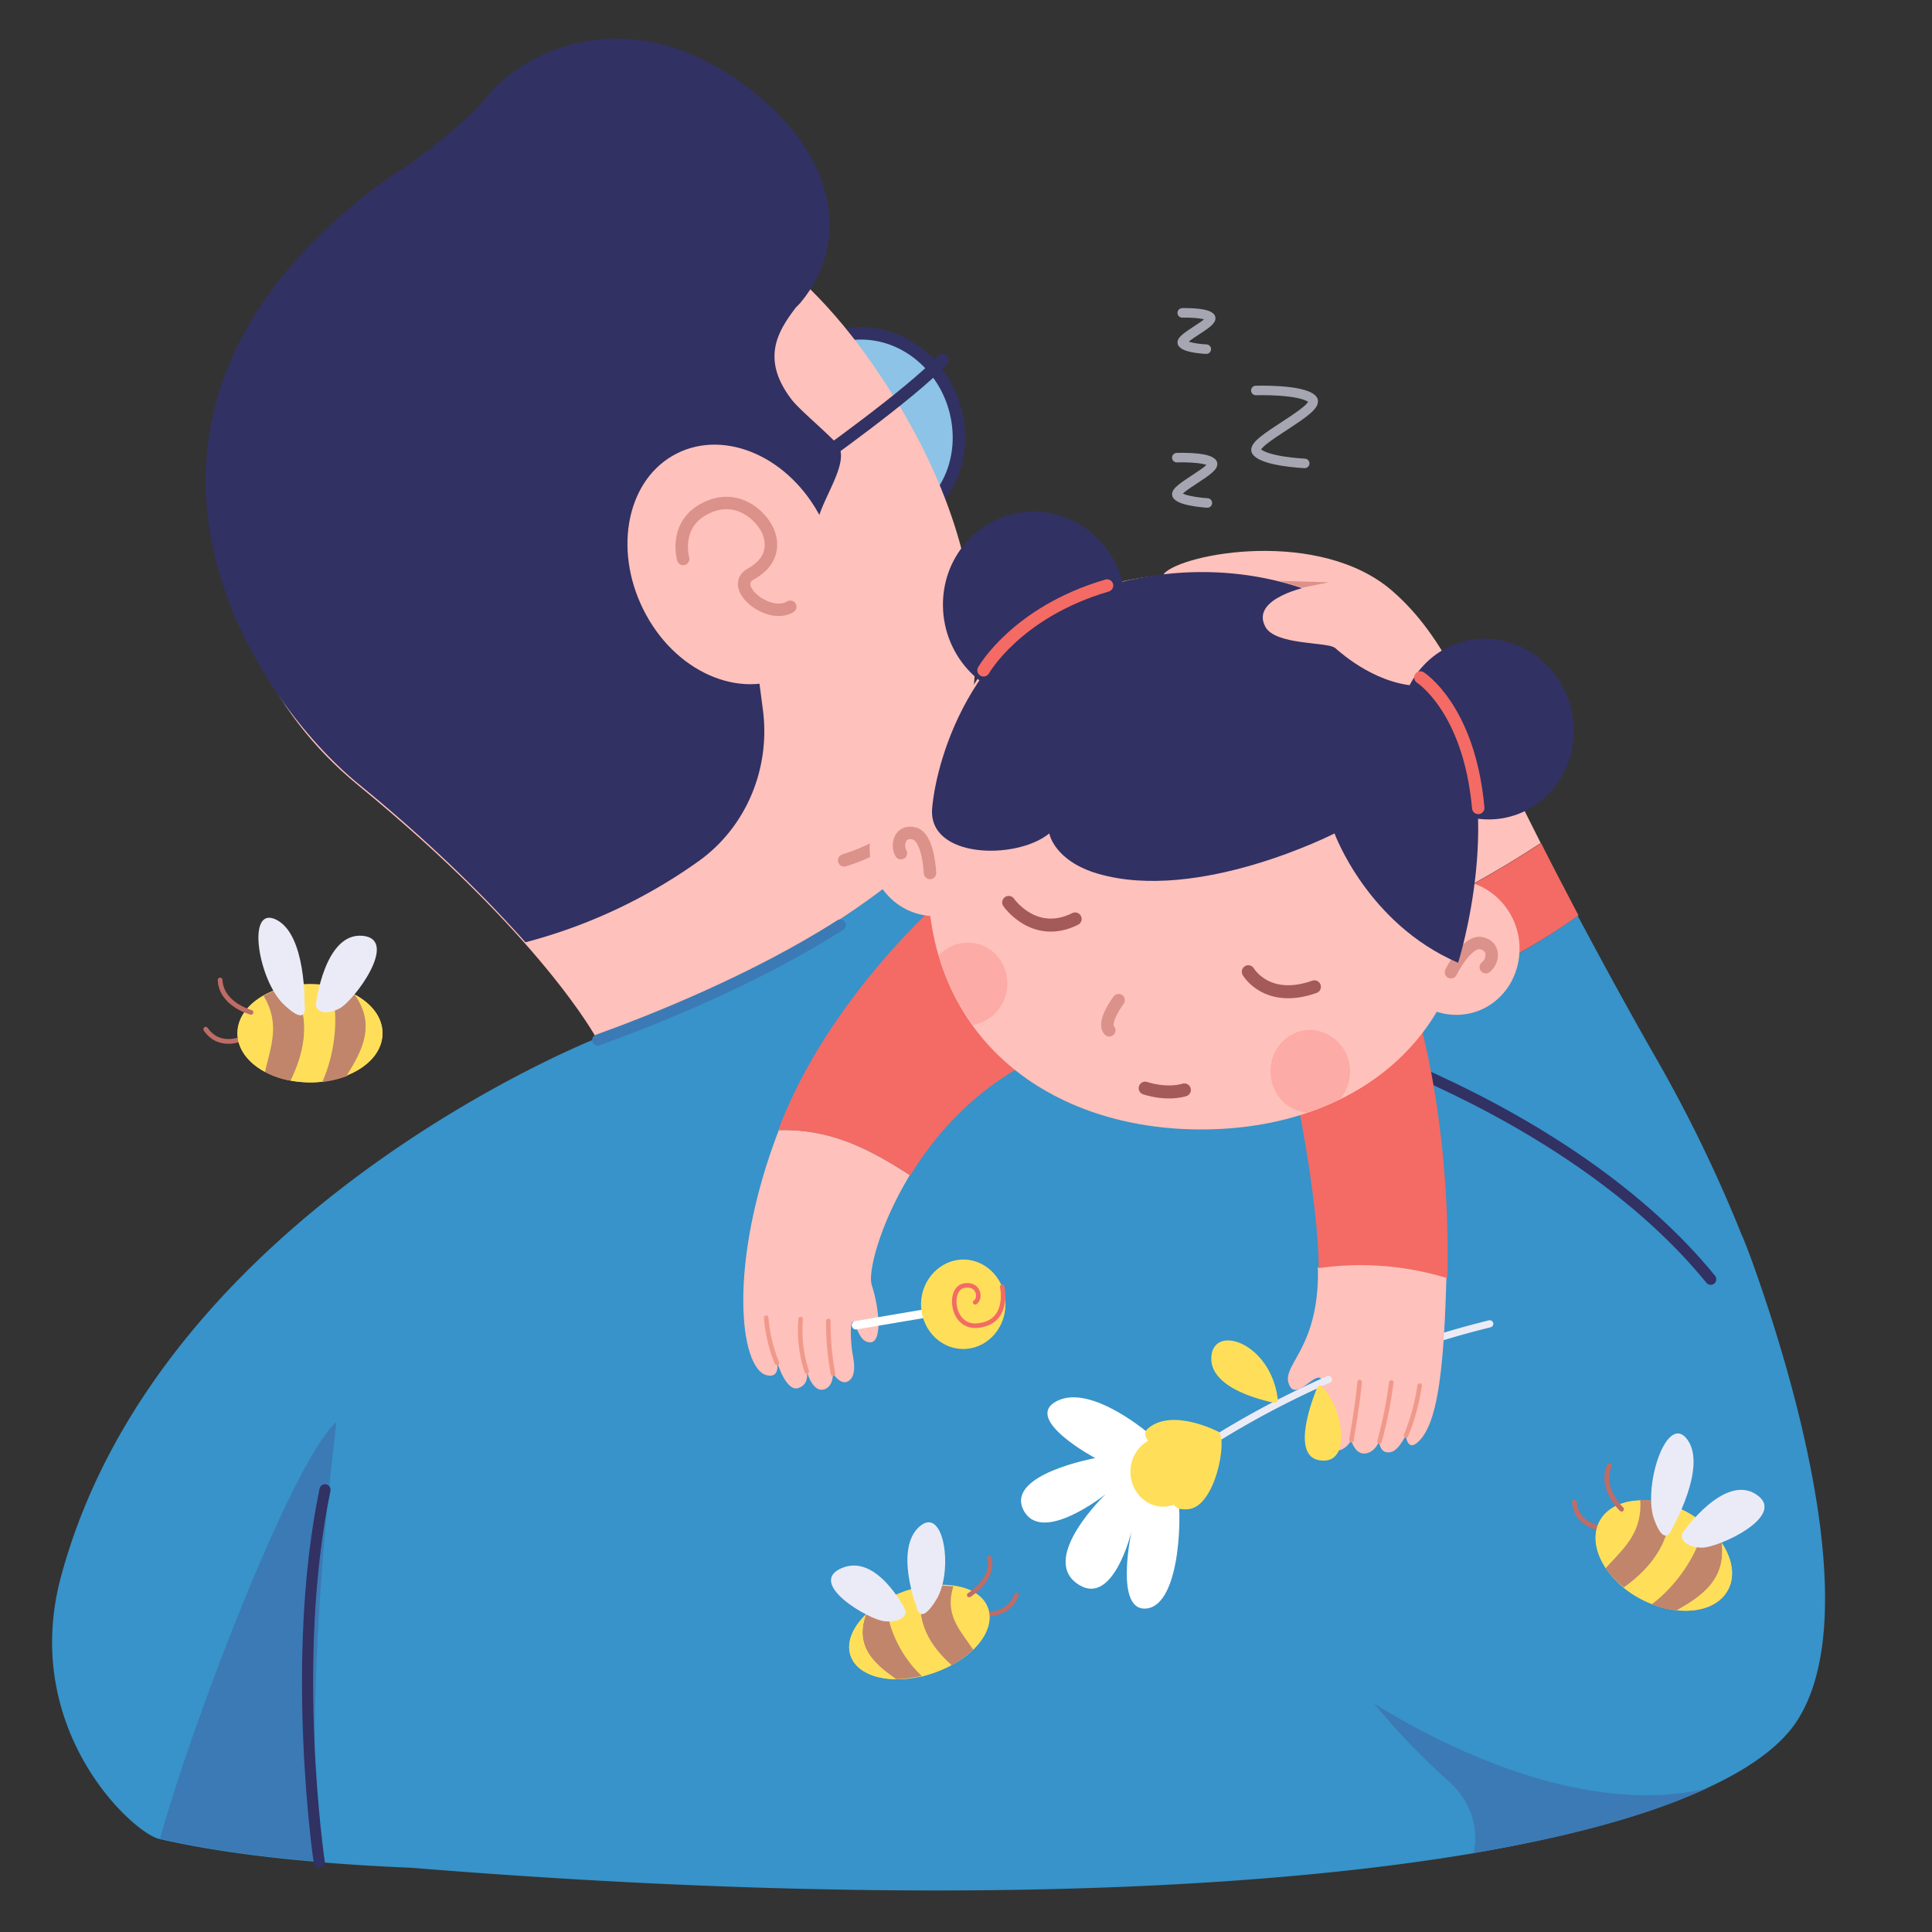 <svg id="Fathers_day_illustration" data-name="Fathers day illustration" xmlns="http://www.w3.org/2000/svg" viewBox="0 0 745.19 745.19"><rect x="0" y="0" width="745.19" height="745.19" fill="#333333" stroke="none"/><defs><style>.cls-1{fill:#3793c9;}.cls-2{fill:#8cc3e6;}.cls-10,.cls-13,.cls-15,.cls-16,.cls-17,.cls-18,.cls-19,.cls-21,.cls-24,.cls-25,.cls-3,.cls-7,.cls-9{fill:none;stroke-linecap:round;stroke-linejoin:round;}.cls-3,.cls-7{stroke:#313163;}.cls-25,.cls-3,.cls-9{stroke-width:4.8px;}.cls-4{fill:#ffc1bb;}.cls-5{fill:#f36b64;}.cls-6{fill:#3b7ab5;}.cls-19,.cls-7{stroke-width:4.29px;}.cls-8{fill:#313163;}.cls-9{stroke:#db928a;}.cls-10{stroke:#a6a6b2;stroke-width:3.67px;}.cls-11{fill:#fff;}.cls-12{fill:#ffdf5a;}.cls-13{stroke:#ebebf7;stroke-width:2.76px;}.cls-14{fill:#fcaba7;}.cls-15{stroke:#a35a58;stroke-width:5.02px;}.cls-16{stroke:#fff;stroke-width:3.27px;}.cls-17,.cls-25{stroke:#f36b64;}.cls-17,.cls-18{stroke-width:1.75px;}.cls-18{stroke:#f0998b;}.cls-19{stroke:#3b7ab5;}.cls-20{fill:#db928a;}.cls-21,.cls-24{stroke:#bf6c66;}.cls-21{stroke-width:1.83px;}.cls-22{fill:#c1856b;}.cls-23{fill:#ebebf7;}.cls-24{stroke-width:1.72px;}</style></defs><path class="cls-1" d="M678.81,495.09c-1.81-5.27-3.75-10.81-6.1-16.63-.56-1.52-1-2.35-1-2.35a546.58,546.58,0,0,0-32.84-67.76c-11.92-20.79-21.76-39.08-30.35-55.16-30.9,22.31-65.68,35.76-102.26,45.18-29.8-9.7-58.76-15.11-82.59-15.94L378,306.64c-46,60-148.13,93.95-148.13,93.95S61.62,466.82,23.51,608.16c-15.79,58.89,27.72,98.94,38,101.16,17.46,4,38,6.92,61.25,8.86h0c11.22,1,22.86,1.67,35.33,2.22h.42c173.76,14.14,315,10.39,409.47-5.54,37.83-6.51,68.18-15,89.93-24.94,18.43-8.46,30.76-17.88,36.58-28.41C717.88,620.91,692.11,533.75,678.81,495.09Z"/><path class="cls-2" d="M369.8,166.4c1.24,20.93-13.72,38.11-33.54,38.11s-36.58-17-37.69-38.11,13.86-37.83,33.54-37.83S368.55,145.34,369.8,166.4Z"/><path class="cls-3" d="M369.8,166.4c1.24,20.93-13.72,38.11-33.54,38.11s-36.58-17-37.69-38.11,13.86-37.83,33.54-37.83S368.55,145.34,369.8,166.4Z"/><path class="cls-4" d="M537.19,228.07c-28-24.53-81.06-14.69-88.27-6.79l34.92,155.89c39.08-13.17,76.35-29.52,110.44-52C565.87,269.08,557.42,245.8,537.19,228.07Z"/><path class="cls-5" d="M608.83,353.06c-5.27-10.12-10.12-19.26-14.41-27.86-34.09,22.45-71.37,38.94-110.44,52l5.54,25.08C532.48,392.69,573.08,378.69,608.83,353.06Z"/><path class="cls-4" d="M378.25,306.5c-46,60-148.13,94.09-148.13,94.09S209.06,361,138,302.76c-70.25-57.65-64-160.33-10-203,55.15-43.51,146.47-50.16,209.24,41.71,61.53,89.38,31.87,150.21,31.87,150.21Z"/><path class="cls-6" d="M123,717.49v.56c-23.28-1.94-43.79-4.85-61.25-8.87,12.19-44.48,51.13-145.91,68-160.74C129.93,548.58,116.91,644.19,123,717.49Z"/><path class="cls-7" d="M424,382.16c36.16,1.38,84.11,13.44,129.28,34.22,41.3,19,80.51,45,106.56,77.05"/><path class="cls-8" d="M322.55,170.84c-6.38-6.51-14.42-13-17.46-17.05-15.52-20.64,1.52-32.56,7.34-42.95,3.88-6.79,6.24-15.11,1-31.18C300,39.2,210.86,19.11,139.77,76.2c-112.1,90.07-41.43,193.58-1.52,226.14,29.38,24,50,44.9,64.43,61.11a204.3,204.3,0,0,0,66.38-31c18.7-13.16,28.13-35.89,25.22-58.48L291,248.85s19.12-20.09,24.11-46.7C316.73,192.32,328.92,177.35,322.55,170.84Z"/><path class="cls-4" d="M315.62,197.86c13,23,8.59,50.85-9.84,61.66s-43.79,1-56.54-22.31-8.17-50.71,10.12-61.38S302.73,174.86,315.62,197.86Z"/><path class="cls-9" d="M263.51,215.6s-3.88-13.31,8.6-19.54c12.61-6.38,22.44,3.6,24.52,9.84,1.39,4,1.67,10.67-7.06,15.52s6.92,17.73,15.24,12.61"/><path class="cls-9" d="M369.38,291.53s-8,29.1-43.79,40.33"/><path class="cls-7" d="M123.14,718.32s-11.5-77.87,2.22-143.69"/><path class="cls-10" d="M453.91,176.52s11.22-.42,13.58,1.94-15.38,10.25-13.44,12.61S465.69,194,465.69,194"/><path class="cls-10" d="M484.39,150.61s17.74-.56,21.76,3.32-24.53,16.35-21.48,20.23,18.57,4.58,18.57,4.58"/><path class="cls-10" d="M456,120.68s8.87-.28,10.81,1.66-12.34,8.17-10.67,10.11,9.14,2.22,9.14,2.22"/><path class="cls-11" d="M444.07,553.7s-23-20.23-36.44-13.3,14.82,22,14.82,22-34.64,6.24-27.71,20,31.73-6.1,31.73-6.1-25.22,24.11-11.22,34.37,21.2-20.1,21.2-20.1-6.93,31.74,6.1,29.8,13.58-38.25,11.36-46.56C451.41,565.62,451.69,553.7,444.07,553.7Z"/><path class="cls-12" d="M461.11,567.7c0-7.34-5.68-13.44-12.61-13.44S436,560.36,436,567.7s5.68,13.44,12.61,13.44S461.11,575.18,461.11,567.7Z"/><path class="cls-13" d="M574.6,510.61a364.24,364.24,0,0,0-62.22,21.48"/><path class="cls-4" d="M508,498.69c-2.22,23.7-14.27,28.82-10.53,35.89,2.77,5.13,9.14-4.57,11.78-3.05s-1.94,25.5,3.6,27.58,8.31-3.6,8.31-3.6,1.39,5.4,5.27,5.12,5.54-4.71,5.54-4.71.14,5.54,5,4c2.77-1,5.27-6.37,5.27-6.37s.55,7.34,5.54,1.8c6.51-7.21,9.14-25.92,10.11-62.64a110,110,0,0,0-49.6-3.88A74.08,74.08,0,0,1,508,498.69Z"/><path class="cls-5" d="M548,395.74s-57.93,6.65-46.7,33.67c0,0,7.07,35.19,7.34,59.72A114.09,114.09,0,0,1,558.25,493c.14-6.1.14-12.33,0-19C557.14,427.47,548,395.74,548,395.74Z"/><path class="cls-4" d="M300.37,435.92c-19.81,51.55-15.1,91.87-4.71,94.5,5.27,1.39,4.16-4.85,4.16-4.85s3.33,11.23,8,9.84,3.32-6.65,3.32-6.65,2.22,8.73,6.93,7.07c3.47-1.25,3.19-6.1,3.19-6.1s2.49,4,5.13,3.33c4-1.25,3.18-7.07,2.49-10.67s-1.11-11.5-.14-12.47,2.08,5.82,5,7.34c7.2,3.6,5.54-12.47,2.49-21.62-1.52-4.57,2.77-22.72,14.69-42.4C335.57,443.4,320.61,435.23,300.37,435.92Z"/><path class="cls-5" d="M369.52,341.28s-46.56,38.1-67.9,90.9c-.41,1.25-1,2.49-1.38,3.74,20.23-.55,35.33,7.34,50.85,17.46,11.92-19.54,31.73-40.46,61.39-50.16C471.78,383.4,381.44,330.47,369.52,341.28Z"/><path class="cls-4" d="M566.84,338.51c1.25,62.21-45.17,97.13-103.51,97.13s-105.45-34.92-105.45-97.13c0-84.39,46.14-117.23,103.1-117.23S565,250.38,566.84,338.51Z"/><path class="cls-14" d="M388.5,380.08a16,16,0,0,1-13.44,15.24,90.73,90.73,0,0,1-13-26.74,15.37,15.37,0,0,1,11.78-5C382.41,363.86,388.92,371.35,388.5,380.08Z"/><path class="cls-14" d="M520.7,413.89A16.79,16.79,0,0,1,516.82,424a102.53,102.53,0,0,1-12.75,5.13h0c-8.18-.69-14.27-7.9-14-16.49.28-8.87,7.35-15.66,15.8-15.38A15.91,15.91,0,0,1,520.7,413.89Z"/><path class="cls-4" d="M586.1,365.39c.28,14.41-10.53,26.05-24.39,26.05s-25.21-11.78-25.49-26.05,10.67-25.91,24.39-25.91S585.83,351.12,586.1,365.39Z"/><path class="cls-4" d="M385.32,327.42c0,14.27-10.95,25.91-24.95,25.91-13.71,0-24.94-11.64-24.94-25.91s11.23-25.77,24.94-25.77C374.23,301.65,385.18,313.29,385.32,327.42Z"/><path class="cls-15" d="M389.06,348.07s9.84,14.27,25.63,6.37"/><path class="cls-15" d="M481.48,374.81s7.07,12.33,25.5,5.82"/><line class="cls-16" x1="330.17" y1="511.16" x2="359.54" y2="506.17"/><path class="cls-12" d="M387.81,503.54c-.28,9.56-7.76,17.05-16.77,16.77S355,512,355.25,502.57s7.9-17,16.76-16.76S388.09,494,387.81,503.54Z"/><path class="cls-17" d="M386.56,496.34s3.19,14.13-10,15c-9.56.42-10.81-14-5-15.38s7.07,4.71,4.57,6.37"/><path class="cls-9" d="M358.71,336.71s-.55-13.86-6.1-15.25-6.92,4.44-5.12,7.62"/><path class="cls-9" d="M559.64,375s6.09-12.33,11.64-11.22,4.71,7.06,1.8,9.28"/><path class="cls-8" d="M562.41,371.35s19.4-60.83-3.19-99.5c-23.28-39.76-75.52-61.1-129.42-46.69s-68.59,67.2-70.26,86.6,32.43,20.1,45.18,9.7c0,0,1.8,10.53,18.7,15.52,38.8,11.36,91.32-15.52,91.32-15.52S527.35,356.24,562.41,371.35Z"/><path class="cls-13" d="M512.38,532.09a351.62,351.62,0,0,0-44.75,23.69"/><path class="cls-12" d="M470.12,552.32S452.52,543,443,550.79c-4.85,3.88,5.68,8.73,4,11.51s-3.74,9.14,2.22,10.11-1.25,10.67,9.14,9.7S473.45,555.64,470.12,552.32Z"/><path class="cls-12" d="M492.85,539.71a1.25,1.25,0,0,1-1.39,1.38c-5.54-1.24-24.66-5.82-24.25-17.46C467.77,510.33,490.21,517.81,492.85,539.71Z"/><path class="cls-12" d="M509.89,534.72a1.13,1.13,0,0,0-1.8.42c-2.36,5.68-10.12,26.74,1.11,28.13C521.53,565.07,518.2,543.31,509.89,534.72Z"/><path class="cls-18" d="M321.3,529.87a104.79,104.79,0,0,1-1.8-20.37"/><path class="cls-18" d="M311.18,529a51,51,0,0,1-2.35-20.23"/><path class="cls-18" d="M299.68,525.71a58.3,58.3,0,0,1-4.16-17.46"/><path class="cls-18" d="M521.25,555.51s2.22-12.48,3.19-22.45"/><path class="cls-18" d="M532.06,556.06a168.11,168.11,0,0,0,4.57-22.86"/><path class="cls-18" d="M542.32,553.7a83.76,83.76,0,0,0,5.26-19.26"/><path class="cls-19" d="M230.54,401.14c21.2-7.62,60.55-23.28,93.53-44.34"/><path class="cls-4" d="M505.18,226.13s-23,4.43-17.18,15.52c3.74,7.34,24.11,5.82,27,8.31s16.63,14.69,33.81,14.69C570.58,264.51,520.14,222.66,505.18,226.13Z"/><polygon class="cls-20" points="502.27 226.68 512.52 224.6 493.4 224.05 502.27 226.68"/><path class="cls-6" d="M568.37,714.72a27.44,27.44,0,0,0-1.11-15.52,32,32,0,0,0-9.15-12.75A275.17,275.17,0,0,1,530,657.08c12.75,8,41,24,72.89,31.45,18.29,4.16,37.55,5.68,55.43,1.25C636.4,700,606.2,708.35,568.37,714.72Z"/><path class="cls-3" d="M313.54,178.74s38-26.89,50-39.91"/><path class="cls-8" d="M150.17,68.85s27-18.29,37.55-31.45c13.16-16.63,50.16-35.89,92.15-9.56,42.12,26.6,49.88,63.88,28.82,89C287.35,141.74,145.32,124.14,150.17,68.85Z"/><path class="cls-9" d="M431.46,385.76s-6.51,8.59-3.6,11.64"/><path class="cls-15" d="M441.71,419.71s7.76,2.77,15.11.69"/><path class="cls-21" d="M93.77,400.45s-9,4.43-14.41-3.47"/><ellipse class="cls-12" cx="119.54" cy="398.51" rx="27.99" ry="18.98"/><path class="cls-12" d="M102.22,413.47c2.22-9.84,6.1-18.29-.55-29.37-6.24,3.46-10,8.73-10,14.41C91.55,404.6,95.71,410,102.22,413.47Z"/><path class="cls-22" d="M102.22,413.47a31.75,31.75,0,0,0,9.84,3.33c5.82-11.78,7.9-24.94.55-36.45a32.89,32.89,0,0,0-10.94,3.75C108.18,395,104.44,403.5,102.22,413.47Z"/><path class="cls-12" d="M127.44,380.49a45.52,45.52,0,0,0-7.76-.69,57.53,57.53,0,0,0-6.93.55C120,392,118,405,112.2,416.8a45.43,45.43,0,0,0,7.76.69c1.66,0,3.18-.14,4.71-.28C129.66,405.71,131,390.47,127.44,380.49Z"/><path class="cls-22" d="M137,383.82a35.06,35.06,0,0,0-9.7-3.47c3.6,10.12,2.22,25.36-3,37A41,41,0,0,0,134,415C140.33,404.88,144.9,395,137,383.82Z"/><path class="cls-12" d="M147.53,398.51c0-6.1-4.15-11.37-10.67-14.83,7.9,11.36,3.33,20.92-3.05,31C142.13,411.53,147.53,405.57,147.53,398.51Z"/><path class="cls-23" d="M117.46,387.42s.7-27-10.94-32.7-6.93,23.28,2.91,32.7S117.46,387.42,117.46,387.42Z"/><path class="cls-23" d="M121.9,387s3.32-27.3,17.87-26.06-3.32,25.36-9,28.13S121.48,389.92,121.9,387Z"/><path class="cls-21" d="M96.82,390.47S85.32,387.42,84.9,378"/><path class="cls-21" d="M618.25,589.45s-10-.41-11-10"/><path class="cls-12" d="M666.47,613.29c-5,9.14-20.09,10.67-33.67,3.46S612.15,596,617,586.68c5-9.14,20.1-10.67,33.68-3.46C664.39,590.7,671.46,604.14,666.47,613.29Z"/><path class="cls-12" d="M619.36,604.84c6.65-7.63,14-13.31,13.3-26.06-7.06.14-13,2.91-15.66,8C614.09,592.09,615.34,598.88,619.36,604.84Z"/><path class="cls-22" d="M619.36,604.84a30,30,0,0,0,7.07,7.48c10.67-7.48,18.7-18.15,17.73-31.87a34.45,34.45,0,0,0-11.5-1.94C633.49,591.53,626,597.35,619.36,604.84Z"/><path class="cls-12" d="M657.05,587.65a48.63,48.63,0,0,0-6.51-4.43,43.33,43.33,0,0,0-6.52-2.77c1,13.72-7.06,24.25-17.73,31.87a34.1,34.1,0,0,0,6.37,4.16c1.39.69,2.91,1.38,4.16,1.94C647.35,611.07,655.66,598.18,657.05,587.65Z"/><path class="cls-22" d="M664.12,595.27a29.38,29.38,0,0,0-6.93-7.48c-1.53,10.53-10,23.42-20.09,31a32.72,32.72,0,0,0,9.83,2.36C657.05,615.37,665.64,609,664.12,595.27Z"/><path class="cls-12" d="M666.47,613.29c2.91-5.27,1.67-11.92-2.35-18.15,1.52,13.71-6.93,20.09-17.32,25.91C655.39,622,663.15,619.52,666.47,613.29Z"/><path class="cls-23" d="M645.13,589.18s13.44-23.42,5.68-33.95-17,17.18-13,30.21C642.22,598.18,645.13,589.18,645.13,589.18Z"/><path class="cls-23" d="M649.29,590.84s15.8-22.59,28.13-14.41-14.83,20.78-21.2,20.51S647.49,593.2,649.29,590.84Z"/><path class="cls-21" d="M625.46,582.11s-8.59-8-4.71-16.77"/><path class="cls-24" d="M379.5,622.71s9.84.69,12.61-7.62"/><path class="cls-12" d="M328.09,638.65c3.05,8.73,17.32,11.64,32,6.65s24.11-16.08,21.06-24.94-17.32-11.64-32-6.66S325,630.06,328.09,638.65Z"/><path class="cls-12" d="M375.34,636.29c-5-7.34-10.95-13.3-7.9-24.53,6.79,1,11.92,3.88,13.58,8.73S380.47,631.3,375.34,636.29Z"/><path class="cls-22" d="M375.34,636.29a44.69,44.69,0,0,1-8.31,6.1c-8.87-7.9-14.42-17.88-10.95-30.07a37.14,37.14,0,0,1,11.64-.42C364.25,623,370.35,628.67,375.34,636.29Z"/><path class="cls-12" d="M342.08,616.89a54.81,54.81,0,0,1,7.07-3.19,41,41,0,0,1,6.79-1.66c-3.46,12.06,2.08,22.17,10.95,30.07A52.89,52.89,0,0,1,360,645.3c-1.53.41-3,1-4.57,1.38C347.07,638.79,341.53,626.45,342.08,616.89Z"/><path class="cls-22" d="M333.91,623a43.13,43.13,0,0,1,8.17-6.1c-.55,9.56,5.13,21.76,13.44,29.52a51.83,51.83,0,0,1-10,1.24C336.82,641.56,329.75,634.91,333.91,623Z"/><path class="cls-12" d="M328.09,638.65c-1.66-5,.69-10.67,5.82-15.66-4.16,11.92,2.91,18.57,11.78,24.66C337,647.65,330,644.33,328.09,638.65Z"/><path class="cls-23" d="M353.45,619.52s-8.46-22,1.1-30.62,13.31,17,6.66,28S353.45,619.52,353.45,619.52Z"/><path class="cls-23" d="M349,620.63S338.2,599,324.62,604.84s10.4,19.95,16.63,20.5S350.26,623,349,620.63Z"/><path class="cls-24" d="M373.82,615.23s10-6.24,7.76-14.27"/><path class="cls-8" d="M434.09,233.47c.14,20.09-15.52,36.44-34.92,36.44s-35.33-16.35-35.47-36.44,15.66-36.17,34.92-36.17C418.16,197.3,434,213.52,434.09,233.47Z"/><path class="cls-8" d="M607,281.14c.41,19.26-14.28,34.92-32.84,34.92-18.71,0-34.09-15.66-34.37-34.92s14.41-34.78,32.84-34.78S606.61,261.74,607,281.14Z"/><path class="cls-25" d="M379.36,258.55S392,236.1,427,225.85"/><path class="cls-25" d="M547.86,261.32s18.84,11.92,22.31,50.3"/></svg>